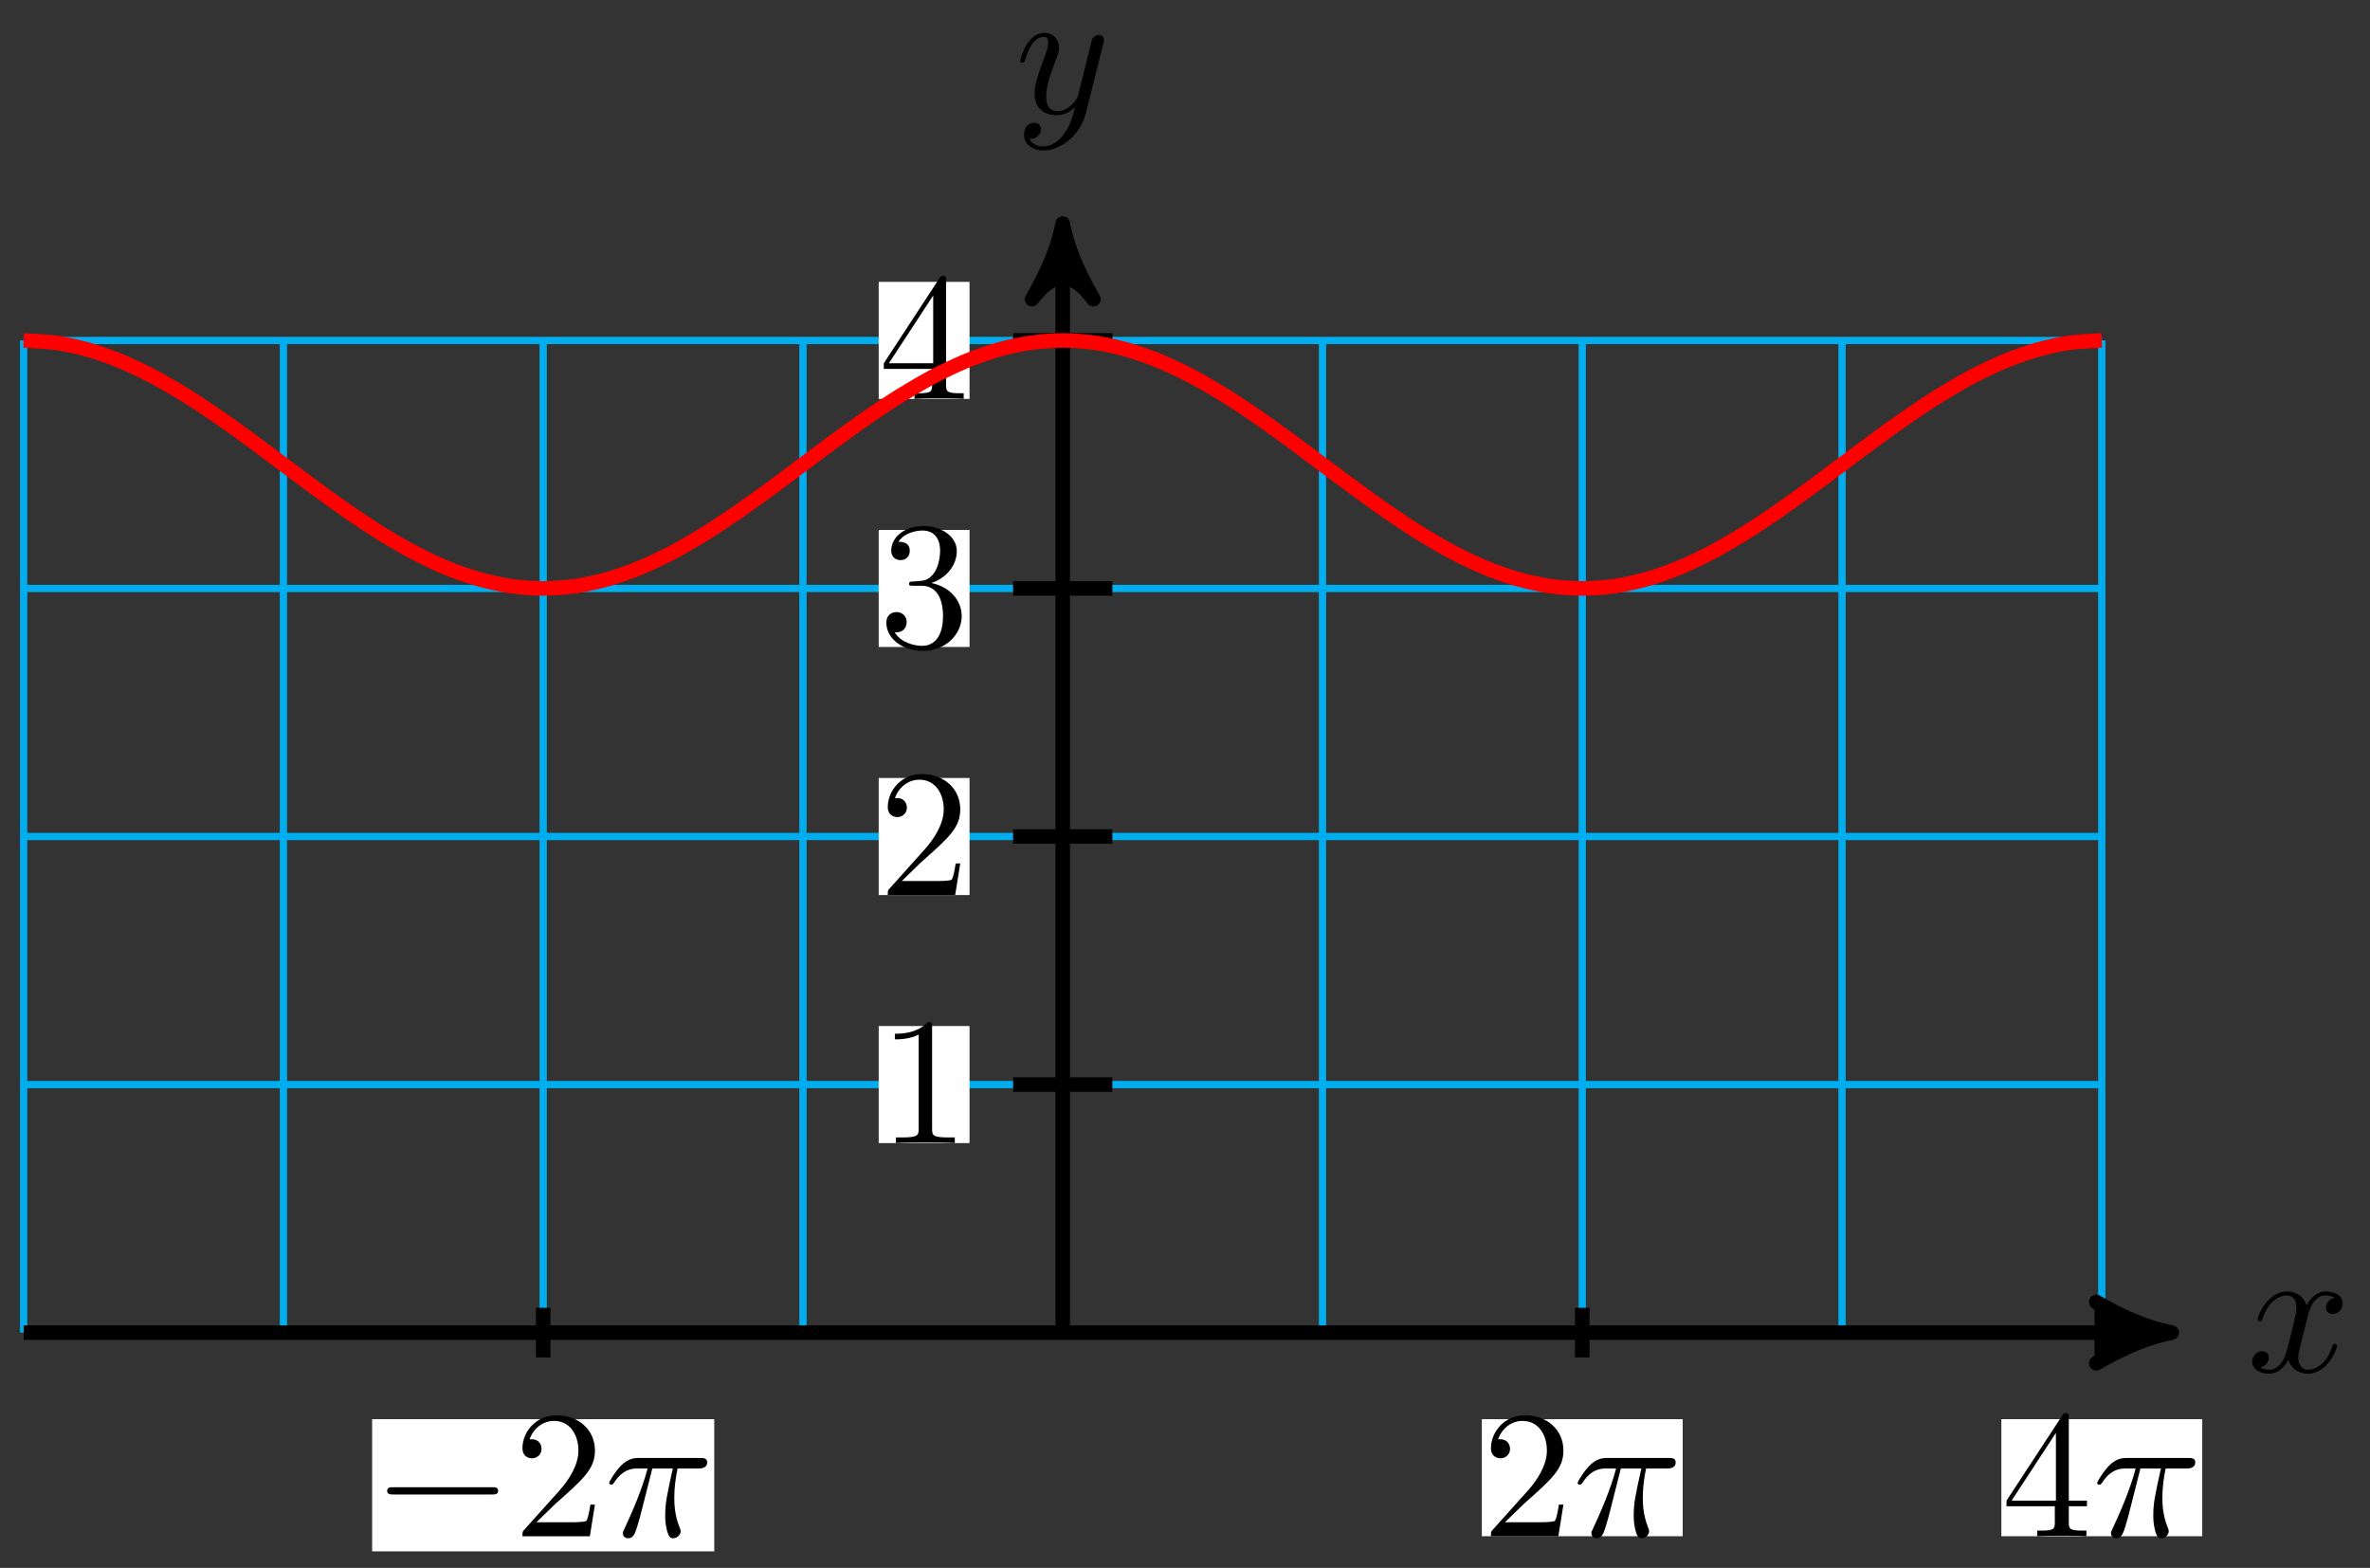 <svg xmlns="http://www.w3.org/2000/svg" xmlns:xlink="http://www.w3.org/1999/xlink" version="1.1" width="130" height="86" viewBox="0 0 130 86">
<rect x="0" y="0" width="130" height="86" fill="#333333" stroke="none"/>
<defs>
<path id="font_1_2" d="M.334 .302C.34 .328 .363 .42 .433 .42 .438 .42 .462 .42 .483 .407 .455 .402 .435 .377 .435 .353 .435 .337 .446 .318 .473 .318 .495 .318 .527 .336 .527 .376 .527 .428 .468 .442 .434 .442 .376 .442 .341 .389 .329 .366 .304 .432 .25 .442 .221 .442 .117 .442 .06 .313 .06 .288 .06 .278 .07 .278 .072 .278 .08 .278 .083 .28 .085 .289 .119 .395 .185 .42 .219 .42 .238 .42 .273 .411 .273 .353 .273 .322 .256 .255 .219 .115 .203 .053 .168 .011 .124 .011 .118 .011 .095 .011 .074 .024 .099 .029 .121 .05 .121 .078 .121 .105 .099 .113 .084 .113 .054 .113 .029 .087 .029 .055 .029 .009 .079-.011 .123-.011 .189-.011 .225 .059 .228 .065 .24 .028 .276-.011 .336-.011 .439-.011 .496 .118 .496 .143 .496 .153 .487 .153 .484 .153 .475 .153 .473 .149 .471 .142 .438 .035 .37 .011 .338 .011 .299 .011 .283 .043 .283 .077 .283 .099 .289 .121 .3 .165L.334 .302Z"/>
<path id="font_1_3" d="M.486 .381C.49 .395 .49 .397 .49 .404 .49 .422 .476 .431 .461 .431 .451 .431 .435 .425 .426 .41 .424 .405 .416 .374 .412 .356 .405 .33 .398 .303 .392 .276L.347 .096C.343 .081 .3 .011 .234 .011 .183 .011 .172 .055 .172 .092 .172 .138 .189 .2 .223 .288 .239 .329 .243 .34 .243 .36 .243 .405 .211 .442 .161 .442 .066 .442 .029 .297 .029 .288 .029 .278 .039 .278 .041 .278 .051 .278 .052 .28 .057 .296 .084 .39 .124 .42 .158 .42 .166 .42 .183 .42 .183 .388 .183 .363 .173 .337 .166 .318 .126 .212 .108 .155 .108 .108 .108 .019 .171-.011 .23-.011 .269-.011 .303 .006 .331 .034 .318-.018 .306-.067 .266-.12 .24-.154 .202-.183 .156-.183 .142-.183 .097-.18 .08-.141 .096-.141 .109-.141 .123-.129 .133-.12 .143-.107 .143-.088 .143-.057 .116-.053 .106-.053 .083-.053 .05-.069 .05-.118 .05-.168 .094-.205 .156-.205 .259-.205 .362-.114 .39-.001L.486 .381Z"/>
<path id="font_2_1" d="M.294 .64C.294 .664 .294 .666 .271 .666 .209 .602 .121 .602 .089 .602V.571C.109 .571 .168 .571 .22 .597V.079C.22 .043 .217 .031 .127 .031H.095V0C.13 .003 .217 .003 .257 .003 .297 .003 .384 .003 .419 0V.031H.387C.297 .031 .294 .042 .294 .079V.64Z"/>
<path id="font_2_2" d="M.127 .077 .233 .18C.389 .318 .449 .372 .449 .472 .449 .586 .359 .666 .237 .666 .124 .666 .05 .574 .05 .485 .05 .429 .1 .429 .103 .429 .12 .429 .155 .441 .155 .482 .155 .508 .137 .534 .102 .534 .094 .534 .092 .534 .089 .533 .112 .598 .166 .635 .224 .635 .315 .635 .358 .554 .358 .472 .358 .392 .308 .313 .253 .251L.061 .037C.05 .026 .05 .024 .05 0H.421L.449 .174H.424C.419 .144 .412 .1 .402 .085 .395 .077 .329 .077 .307 .077H.127Z"/>
<path id="font_2_3" d="M.29 .352C.372 .379 .43 .449 .43 .528 .43 .61 .342 .666 .246 .666 .145 .666 .069 .606 .069 .53 .069 .497 .091 .478 .12 .478 .151 .478 .171 .5 .171 .529 .171 .579 .124 .579 .109 .579 .14 .628 .206 .641 .242 .641 .283 .641 .338 .619 .338 .529 .338 .517 .336 .459 .31 .415 .28 .367 .246 .364 .221 .363 .213 .362 .189 .36 .182 .36 .174 .359 .167 .358 .167 .348 .167 .337 .174 .337 .191 .337H.235C.317 .337 .354 .269 .354 .17 .354 .034 .285 .006 .241 .006 .198 .006 .123 .022 .088 .081 .123 .076 .154 .098 .154 .136 .154 .172 .127 .192 .098 .192 .074 .192 .042 .178 .042 .134 .042 .043 .135-.022 .244-.022 .366-.022 .457 .068 .457 .17 .457 .253 .394 .331 .29 .352Z"/>
<path id="font_2_4" d="M.294 .165V.078C.294 .042 .292 .031 .218 .031H.197V0C.238 .003 .29 .003 .332 .003 .374 .003 .427 .003 .468 0V.031H.447C.373 .031 .371 .042 .371 .078V.165H.471V.196H.371V.651C.371 .671 .371 .677 .355 .677 .346 .677 .343 .677 .335 .665L.028 .196V.165H.294M.3 .196H.056L.3 .569V.196Z"/>
<path id="font_3_1" d="M.659 .23C.676 .23 .694 .23 .694 .25 .694 .27 .676 .27 .659 .27H.118C.101 .27 .083 .27 .083 .25 .083 .23 .101 .23 .118 .23H.659Z"/>
<path id="font_1_1" d="M.265 .373H.378C.345 .225 .336 .182 .336 .115 .336 .1 .336 .073 .344 .039 .354-.005 .365-.011 .38-.011 .4-.011 .421 .007 .421 .027 .421 .033 .421 .035 .415 .049 .386 .121 .386 .186 .386 .214 .386 .267 .393 .321 .404 .373H.518C.531 .373 .567 .373 .567 .407 .567 .431 .546 .431 .527 .431H.192C.17 .431 .132 .431 .088 .384 .053 .345 .027 .299 .027 .294 .027 .293 .027 .284 .039 .284 .047 .284 .049 .288 .055 .296 .104 .373 .162 .373 .182 .373H.239C.207 .252 .153 .131 .111 .04 .103 .025 .103 .023 .103 .016 .103-.003 .119-.011 .132-.011 .162-.011 .17 .017 .182 .054 .196 .1 .196 .102 .209 .152L.265 .373Z"/>
</defs>
<path transform="matrix(1,0,0,-1,58.293,73.097)" stroke-width=".399" stroke-linecap="butt" stroke-miterlimit="10" stroke-linejoin="miter" fill="none" stroke="#00aeef" d="M-56.996 0H56.996M-56.996 13.606H56.996M-56.996 27.213H56.996M-56.996 40.819H56.996M-56.996 54.421H56.996M-56.996 0V54.425M-42.747 0V54.425M-28.498 0V54.425M-14.249 0V54.425M0 0V54.425M14.249 0V54.425M28.498 0V54.425M42.747 0V54.425M56.994 0V54.425M56.996 54.425"/>
<path transform="matrix(1,0,0,-1,58.293,73.097)" stroke-width=".797" stroke-linecap="butt" stroke-miterlimit="10" stroke-linejoin="miter" fill="none" stroke="#000000" d="M-56.996 0H59.796"/>
<path transform="matrix(1,0,0,-1,118.093,73.097)" d="M1.036 0C-.259 .259-1.554 .777-3.108 1.684-1.554 .518-1.554-.518-3.108-1.684-1.554-.777-.259-.259 1.036 0Z"/>
<path transform="matrix(1,0,0,-1,118.093,73.097)" stroke-width=".797" stroke-linecap="butt" stroke-linejoin="round" fill="none" stroke="#000000" d="M1.036 0C-.259 .259-1.554 .777-3.108 1.684-1.554 .518-1.554-.518-3.108-1.684-1.554-.777-.259-.259 1.036 0Z"/>
<use data-text="x" xlink:href="#font_1_2" transform="matrix(9.963,0,0,-9.963,123.247,75.242)"/>
<path transform="matrix(1,0,0,-1,58.293,73.097)" stroke-width=".797" stroke-linecap="butt" stroke-miterlimit="10" stroke-linejoin="miter" fill="none" stroke="#000000" d="M0 0V59.794"/>
<path transform="matrix(0,-1,-1,-0,58.293,13.3)" d="M1.036 0C-.259 .259-1.554 .777-3.108 1.684-1.554 .518-1.554-.518-3.108-1.684-1.554-.777-.259-.259 1.036 0Z"/>
<path transform="matrix(0,-1,-1,-0,58.293,13.3)" stroke-width=".797" stroke-linecap="butt" stroke-linejoin="round" fill="none" stroke="#000000" d="M1.036 0C-.259 .259-1.554 .777-3.108 1.684-1.554 .518-1.554-.518-3.108-1.684-1.554-.777-.259-.259 1.036 0Z"/>
<use data-text="y" xlink:href="#font_1_3" transform="matrix(9.963,0,0,-9.963,55.672,6.209)"/>
<path transform="matrix(1,0,0,-1,58.293,73.097)" stroke-width=".797" stroke-linecap="butt" stroke-miterlimit="10" stroke-linejoin="miter" fill="none" stroke="#000000" d="M2.721 13.606H-2.721"/>
<path transform="matrix(1,0,0,-1,58.293,73.097)" d="M-10.094 10.396H-5.112V16.817H-10.094Z" fill="#ffffff"/>
<use data-text="1" xlink:href="#font_2_1" transform="matrix(9.963,0,0,-9.963,48.199,62.7)"/>
<path transform="matrix(1,0,0,-1,58.293,73.097)" stroke-width=".797" stroke-linecap="butt" stroke-miterlimit="10" stroke-linejoin="miter" fill="none" stroke="#000000" d="M2.721 27.213H-2.721"/>
<path transform="matrix(1,0,0,-1,58.293,73.097)" d="M-10.094 24.002H-5.112V30.423H-10.094Z" fill="#ffffff"/>
<use data-text="2" xlink:href="#font_2_2" transform="matrix(9.963,0,0,-9.963,48.199,49.094)"/>
<path transform="matrix(1,0,0,-1,58.293,73.097)" stroke-width=".797" stroke-linecap="butt" stroke-miterlimit="10" stroke-linejoin="miter" fill="none" stroke="#000000" d="M2.721 40.819H-2.721"/>
<path transform="matrix(1,0,0,-1,58.293,73.097)" d="M-10.094 37.609H-5.112V44.029H-10.094Z" fill="#ffffff"/>
<use data-text="3" xlink:href="#font_2_3" transform="matrix(9.963,0,0,-9.963,48.199,35.486)"/>
<path transform="matrix(1,0,0,-1,58.293,73.097)" stroke-width=".797" stroke-linecap="butt" stroke-miterlimit="10" stroke-linejoin="miter" fill="none" stroke="#000000" d="M2.721 54.425H-2.721"/>
<path transform="matrix(1,0,0,-1,58.293,73.097)" d="M-10.094 51.215H-5.112V57.636H-10.094Z" fill="#ffffff"/>
<use data-text="4" xlink:href="#font_2_4" transform="matrix(9.963,0,0,-9.963,48.199,21.879)"/>
<path transform="matrix(1,0,0,-1,58.293,73.097)" stroke-width=".797" stroke-linecap="butt" stroke-miterlimit="10" stroke-linejoin="miter" fill="none" stroke="#000000" d="M-28.498 1.361V-1.36"/>
<path transform="matrix(1,0,0,-1,58.293,73.097)" d="M-37.881-11.998H-19.115V-4.748H-37.881Z" fill="#ffffff"/>
<use data-text="&#x2212;" xlink:href="#font_3_1" transform="matrix(9.963,0,0,-9.963,20.41,84.266)"/>
<use data-text="2" xlink:href="#font_2_2" transform="matrix(9.963,0,0,-9.963,28.16,84.266)"/>
<use data-text="&#x03c0;" xlink:href="#font_1_1" transform="matrix(9.963,0,0,-9.963,33.141,84.266)"/>
<path transform="matrix(1,0,0,-1,58.293,73.097)" stroke-width=".797" stroke-linecap="butt" stroke-miterlimit="10" stroke-linejoin="miter" fill="none" stroke="#000000" d="M28.498 1.361V-1.36"/>
<path transform="matrix(1,0,0,-1,58.293,73.097)" d="M22.989-11.168H34.007V-4.748H22.989Z" fill="#ffffff"/>
<use data-text="2" xlink:href="#font_2_2" transform="matrix(9.963,0,0,-9.963,81.284,84.266)"/>
<use data-text="&#x03c0;" xlink:href="#font_1_1" transform="matrix(9.963,0,0,-9.963,86.266,84.266)"/>
<path transform="matrix(1,0,0,-1,58.293,73.097)" stroke-width=".797" stroke-linecap="butt" stroke-miterlimit="10" stroke-linejoin="miter" fill="none" stroke="#000000" d="M56.996 1.361V-1.36"/>
<path transform="matrix(1,0,0,-1,58.293,73.097)" d="M51.487-11.168H62.505V-4.748H51.487Z" fill="#ffffff"/>
<use data-text="4" xlink:href="#font_2_4" transform="matrix(9.963,0,0,-9.963,109.783,84.266)"/>
<use data-text="&#x03c0;" xlink:href="#font_1_1" transform="matrix(9.963,0,0,-9.963,114.766,84.266)"/>
<path transform="matrix(1,0,0,-1,58.293,73.097)" stroke-width=".797" stroke-linecap="butt" stroke-miterlimit="10" stroke-linejoin="miter" fill="none" stroke="#ff0000" d="M-56.996 54.425C-56.996 54.425-55.709 54.366-55.215 54.294-54.721 54.222-53.928 54.048-53.434 53.907-52.939 53.766-52.147 53.483-51.653 53.279-51.158 53.074-50.366 52.693-49.872 52.433-49.377 52.172-48.585 51.708-48.091 51.402-47.596 51.095-46.804 50.566-46.309 50.226-45.815 49.885-45.023 49.311-44.528 48.949-44.034 48.588-43.242 47.991-42.747 47.622-42.253 47.254-41.461 46.657-40.966 46.295-40.472 45.934-39.679 45.36-39.185 45.019-38.691 44.679-37.898 44.149-37.404 43.843-36.91 43.537-36.117 43.073-35.623 42.812-35.129 42.552-34.336 42.171-33.842 41.966-33.348 41.761-32.555 41.478-32.061 41.337-31.567 41.197-30.774 41.022-30.28 40.95-29.786 40.878-28.993 40.819-28.499 40.819-28.005 40.819-27.212 40.878-26.718 40.95-26.224 41.022-25.431 41.196-24.937 41.337-24.442 41.478-23.65 41.761-23.156 41.965-22.661 42.17-21.869 42.551-21.375 42.811-20.88 43.071-20.088 43.536-19.594 43.842-19.099 44.148-18.307 44.678-17.813 45.018-17.318 45.358-16.526 45.933-16.031 46.294-15.537 46.655-14.745 47.253-14.25 47.621-13.756 47.989-12.964 48.587-12.469 48.948-11.975 49.309-11.183 49.884-10.688 50.224-10.194 50.565-9.401 51.094-8.907 51.401-8.413 51.707-7.62 52.171-7.126 52.432-6.632 52.692-5.839 53.073-5.345 53.278-4.851 53.483-4.058 53.766-3.564 53.907-3.07 54.048-2.277 54.222-1.783 54.294-1.289 54.366-.496 54.425-.002 54.425 .492 54.425 1.285 54.366 1.779 54.295 2.273 54.223 3.066 54.049 3.56 53.908 4.054 53.767 4.847 53.484 5.341 53.279 5.835 53.075 6.628 52.694 7.122 52.434 7.617 52.173 8.409 51.709 8.903 51.403 9.398 51.097 10.19 50.567 10.684 50.227 11.179 49.887 11.971 49.312 12.465 48.951 12.96 48.59 13.752 47.992 14.247 47.624 14.741 47.256 15.533 46.658 16.028 46.297 16.522 45.936 17.314 45.361 17.809 45.021 18.303 44.681 19.095 44.151 19.59 43.845 20.084 43.538 20.877 43.074 21.371 42.813 21.865 42.553 22.658 42.172 23.152 41.967 23.646 41.762 24.439 41.479 24.933 41.338 25.427 41.197 26.22 41.022 26.714 40.95 27.208 40.878 28.001 40.819 28.495 40.819 28.989 40.819 29.782 40.878 30.276 40.95 30.77 41.021 31.563 41.196 32.057 41.336 32.551 41.477 33.344 41.76 33.838 41.964 34.332 42.169 35.125 42.55 35.619 42.81 36.113 43.07 36.906 43.535 37.4 43.841 37.895 44.147 38.687 44.676 39.181 45.017 39.676 45.357 40.468 45.931 40.962 46.293 41.457 46.654 42.249 47.251 42.743 47.62 43.238 47.988 44.03 48.585 44.525 48.947 45.019 49.308 45.811 49.882 46.306 50.223 46.8 50.563 47.592 51.093 48.087 51.399 48.581 51.706 49.373 52.17 49.868 52.431 50.362 52.691 51.155 53.072 51.649 53.277 52.143 53.482 52.936 53.765 53.43 53.906 53.924 54.047 54.717 54.222 55.211 54.294 55.705 54.366 56.992 54.425 56.992 54.425"/>
</svg>
